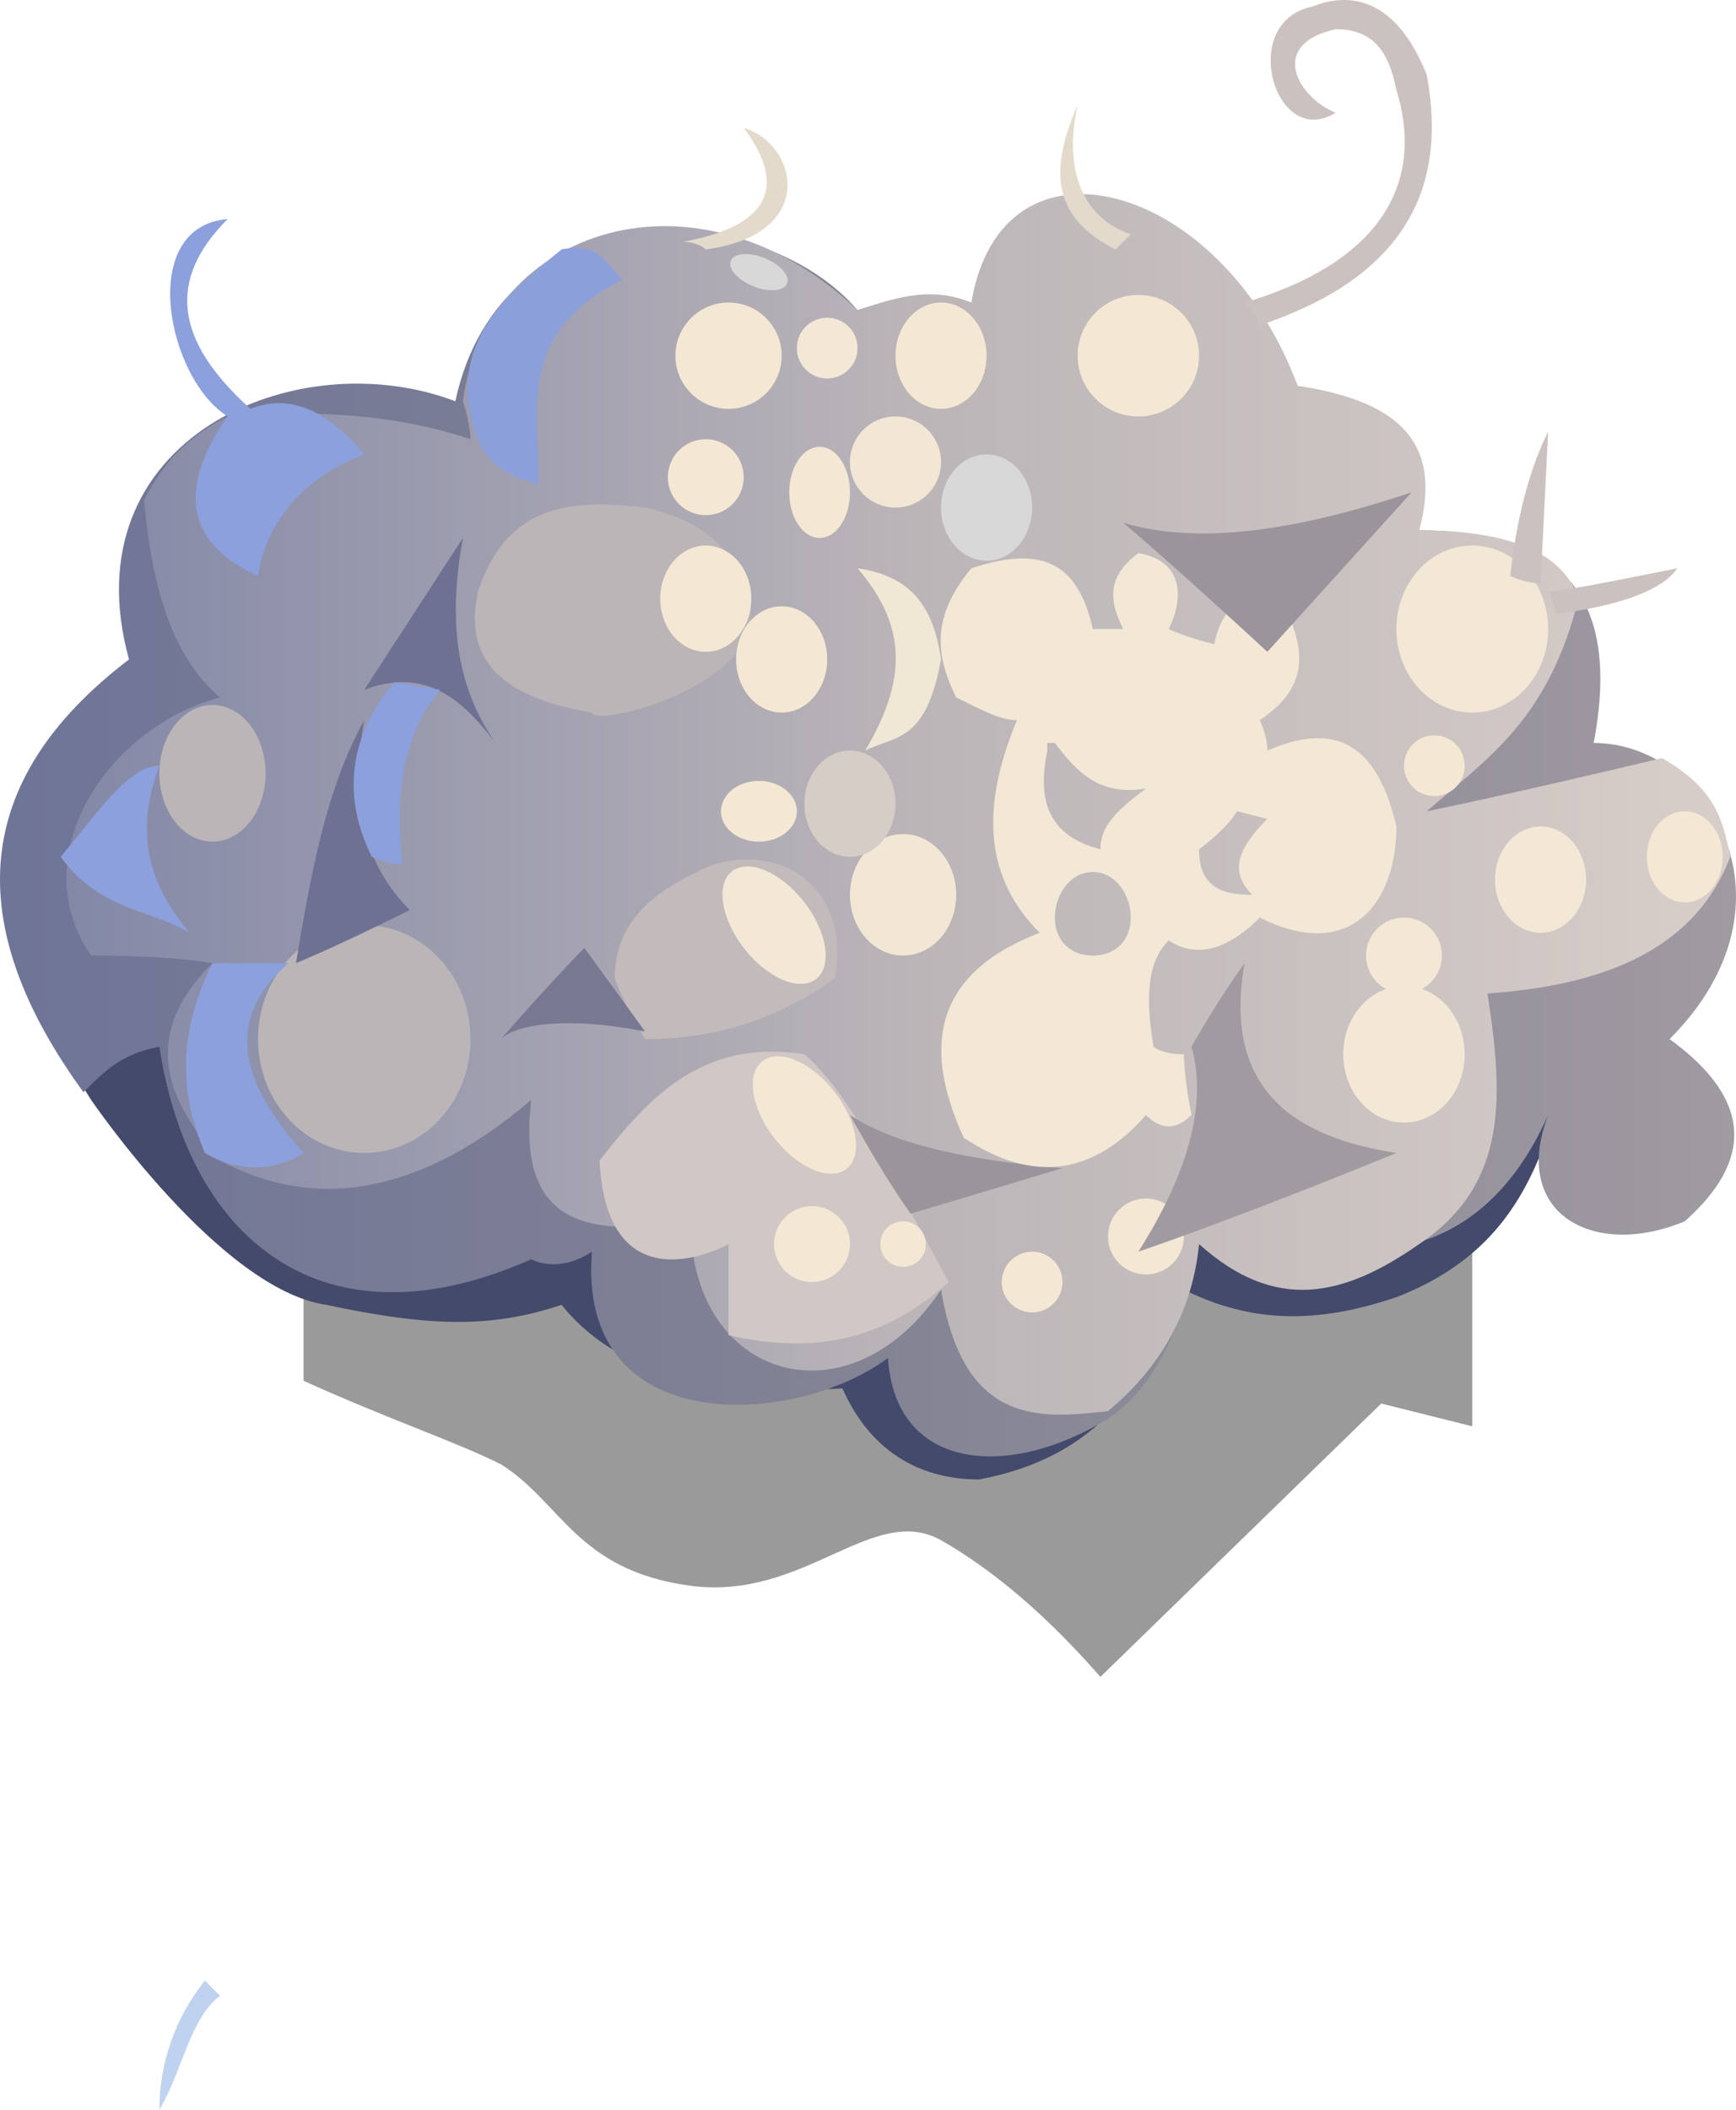 <?xml version="1.0" encoding="UTF-8" standalone="no"?>
<svg
   width="228.751"
   height="277.846"
   viewBox="0 0 228.751 277.846"
   version="1.1"
   id="svg88"
   sodipodi:docname="cb-layer-0791.svg"
   xmlns:inkscape="http://www.inkscape.org/namespaces/inkscape"
   xmlns:sodipodi="http://sodipodi.sourceforge.net/DTD/sodipodi-0.dtd"
   xmlns="http://www.w3.org/2000/svg"
   xmlns:svg="http://www.w3.org/2000/svg">
  <sodipodi:namedview
     id="namedview90"
     pagecolor="#ffffff"
     bordercolor="#666666"
     borderopacity="1.0"
     inkscape:pageshadow="2"
     inkscape:pageopacity="0.0"
     inkscape:pagecheckerboard="0" />
  <defs
     id="defs16">
    <linearGradient
       x1="194.843"
       y1="127.946"
       x2="1.949"
       y2="127.946"
       id="id-67739"
       gradientTransform="scale(1.174,0.852)"
       gradientUnits="userSpaceOnUse">
      <stop
         stop-color="#A09AA1"
         offset="0%"
         id="stop2" />
      <stop
         stop-color="#838394"
         offset="50%"
         id="stop4" />
      <stop
         stop-color="#6F7597"
         offset="100%"
         id="stop6" />
    </linearGradient>
    <linearGradient
       x1="195.22"
       y1="123.904"
       x2="7.492"
       y2="123.904"
       id="id-67740"
       gradientTransform="scale(1.168,0.856)"
       gradientUnits="userSpaceOnUse">
      <stop
         stop-color="#D8CEC9"
         offset="0%"
         id="stop9" />
      <stop
         stop-color="#BBB5B8"
         offset="49%"
         id="stop11" />
      <stop
         stop-color="#8388A7"
         offset="100%"
         id="stop13" />
    </linearGradient>
  </defs>
  <g
     transform="translate(-5.2533753e-4,-0.154)"
     id="id-67741">
    <path
       d="m 40,182 c 11,5 20,8 26,11 8,5 10,14 25,16 15,2 24,-11 33,-6 7,4 14,10 21,18 l 37,-36 12,3 v -65 l -154,8 z"
       fill="#000000"
       opacity="0.396"
       id="id-67742" />
    <path
       d="m 12,145 -5,-8 c 133,3 200,5 200,5 -4,8 -5,22 -23,29 -9,3 -18,4 -28,-1 -5,12 -11,22 -27,25 -7,0 -14,-3 -18,-12 -15,1 -29,-1 -37,-11 -9,3 -17,3 -31,0 -14,-2 -31,-27 -31,-27 z"
       fill="#434a6b"
       id="id-67743" />
    <path
       d="m 11,144 c 3,-3 5,-5 10,-6 4,26 22,40 49,28 2,1 5,1 8,-1 -2,25 27,23 39,14 1,15 16,16 29,8 6,-4 10,-12 12,-23 11,9 20,5 28,0 8,-2 14,-8 18,-17 -5,13 6,19 18,14 9,-8 9,-16 -2,-24 18,-18 5,-39 -10,-39 4,-21 -6,-28 -23,-28 2,-10 -2,-17 -16,-19 -5,-12 -12,-22 -28,-25 -7,1 -13,4 -15,15 -4,-1 -9,-2 -15,0 C 100,26 66,25 60,53 39,45 9,58 17,87 -4,103 -5,122 11,144 Z"
       fill="url(#id-67739)"
       id="id-67744"
       style="fill:url(#id-67739)" />
    <path
       d="m 28,127 c -7,7 -9,15 1,26 13,7 27,4 41,-8 -2,17 8,18 21,16 0,21 21,27 33,9 3,18 13,17 22,16 6,-5 11,-12 12,-22 10,9 19,7 29,0 12,-8 11,-20 9,-33 14,-1 27,-5 32,-18 -1,-5 -2,-9 -9,-13 -21,5 -31,7 -31,7 8,-7 16,-12 20,-28 -2,-6 -9,-9 -21,-9 C 190,59 185,53 171,51 161,24 132,16 128,40 123,38 119,39 113,41 92,21 64,30 61,53 c 1,3 1,5 1,5 -9,-3 -19,-4 -32,-3 -4,2 -8,5 -11,11 1,12 4,21 10,26 -15,4 -26,21 -17,34 11,0 16,1 16,1 z"
       fill="url(#id-67740)"
       id="id-67745"
       style="fill:url(#id-67740)" />
    <path
       d="m 125,169 c -10,9 -20,9 -29,7 0,0 0,-4 0,-12 0,0 -16,9 -17,-11 7,-9 14,-16 27,-14 6,5 13,19 19,30 z"
       fill="#d1c8c5"
       id="id-67746" />
    <path
       d="M 78,94 C 66,92 61,87 63,78 67,66 76,66 85,67 c 9,2 13,7 14,14 0,10 -21,15 -21,13 z"
       fill="#bbb5b8"
       id="id-67747" />
    <path
       d="m 81,129 c 0,-8 6,-12 13,-15 11,-3 18,5 16,15 -7,5 -15,8 -25,8 -3,-5 -4,-8 -4,-8 z"
       fill="#c3babb"
       id="id-67748" />
    <ellipse
       cx="130"
       cy="67"
       fill="#d8d8d8"
       id="id-67749"
       rx="6"
       ry="7" />
    <circle
       cx="189"
       cy="101"
       r="4"
       fill="#f4e8d4"
       id="circle26" />
    <ellipse
       cx="222"
       cy="113"
       fill="#f4e8d4"
       id="ellipse28"
       rx="5"
       ry="6" />
    <circle
       cx="151"
       cy="163"
       r="5"
       fill="#f4e8d4"
       id="circle30" />
    <circle
       cx="119"
       cy="164"
       r="3"
       fill="#f4e8d4"
       id="circle32" />
    <ellipse
       cx="100"
       cy="107"
       fill="#f4e8d4"
       id="ellipse34"
       rx="5"
       ry="4" />
    <ellipse
       cx="28"
       cy="102"
       fill="#bbb5b8"
       id="ellipse36"
       rx="7"
       ry="9" />
    <circle
       cx="150"
       cy="47"
       fill="#f4e8d4"
       id="ellipse38"
       r="8" />
    <ellipse
       cx="124"
       cy="47"
       fill="#f4e8d4"
       id="id-67757"
       rx="6"
       ry="7" />
    <circle
       cx="93"
       cy="63"
       r="5"
       fill="#f4e8d4"
       id="id-67758" />
    <ellipse
       cx="93"
       cy="79"
       fill="#f4e8d4"
       id="id-67759"
       rx="6"
       ry="7" />
    <ellipse
       cx="103"
       cy="87"
       fill="#f4e8d4"
       id="id-67760"
       rx="6"
       ry="7" />
    <ellipse
       cx="108"
       cy="65"
       fill="#f4e8d4"
       id="id-67761"
       rx="4"
       ry="6" />
    <circle
       cx="136"
       cy="169"
       r="4"
       fill="#f4e8d4"
       id="circle45" />
    <circle
       cx="107"
       cy="164"
       r="5"
       fill="#f4e8d4"
       id="id-67763" />
    <ellipse
       transform="rotate(-38,106,147)"
       cx="106"
       cy="147"
       fill="#f4e8d4"
       id="id-67764"
       rx="5"
       ry="9" />
    <ellipse
       transform="rotate(-38,102,122)"
       cx="102"
       cy="122"
       fill="#f2e8d5"
       id="id-67765"
       rx="5"
       ry="9" />
    <ellipse
       cx="48"
       cy="137"
       fill="#bbb5b8"
       id="ellipse50"
       rx="14"
       ry="15" />
    <circle
       cx="96"
       cy="47"
       r="7"
       fill="#f4e8d4"
       id="id-67767" />
    <circle
       cx="109"
       cy="46"
       r="4"
       fill="#f3e8d5"
       id="id-67768" />
    <ellipse
       transform="rotate(22,100,36)"
       cx="100"
       cy="36"
       fill="#d8d8d8"
       id="id-67769"
       rx="4"
       ry="2" />
    <ellipse
       cx="119"
       cy="118"
       fill="#f2e7d5"
       id="ellipse55"
       rx="7"
       ry="8" />
    <ellipse
       cx="112"
       cy="106"
       fill="#d5cdc6"
       id="id-67771"
       rx="6"
       ry="7" />
    <path
       d="m 39,127 c 2,-12 4,-23 9,-32 -2,11 0,19 6,25 -10,5 -15,7 -15,7 z"
       fill="#6e7192"
       id="id-67772" />
    <path
       d="M 66,99 C 61,92 56,88 48,91 L 61,71 c -2,11 -1,20 5,28 z"
       fill="#6e7192"
       id="id-67773" />
    <path
       d="m 66,137 c 7,-8 11,-12 11,-12 l 8,11 c -10,-2 -17,-1 -19,1 z"
       fill="#787892"
       id="id-67774" />
    <path
       d="m 112,147 c 5,9 8,13 8,13 l 20,-6 c -12,-1 -22,-3 -28,-7 z"
       fill="#9a949d"
       id="id-67775" />
    <path
       d="m 150,165 c 7,-11 9,-20 7,-27 4,-7 7,-11 7,-11 -3,17 7,23 20,25 -22,9 -34,13 -34,13 z"
       fill="#a09ba1"
       id="id-67776" />
    <path
       d="m 40,152 c -3,2 -8,3 -13,0 -3,-7 -4,-15 1,-25 h 10 c -8,7 -7,15 2,25 z"
       fill="#8ba0dc"
       id="id-67777" />
    <path
       d="m 25,123 c -5,-3 -12,-3 -17,-10 5,-6 9,-12 13,-12 -3,8 -2,15 4,22 z"
       fill="#8ba0dc"
       id="id-67778" />
    <path
       d="M 34,76 C 35,69 40,63 48,60 43,54 38,52 33,54 23,45 22,37 30,29 c -12,1 -8,21 0,26 -7,10 -5,17 4,21 z"
       fill="#8ba0dc"
       id="id-67779" />
    <path
       d="m 53,114 c -2,0 -4,-1 -4,-1 -4,-8 -3,-16 3,-23 l 6,1 c -5,6 -6,14 -5,23 z"
       fill="#8ba0dc"
       id="id-67780" />
    <path
       d="m 113,75 c 6,7 7,14 1,24 4,-2 8,-1 10,-12 -1,-7 -4,-11 -11,-12 z"
       fill="#f1e7d5"
       id="id-67781" />
    <path
       d="m 150,73 c 6,1 6,6 4,10 0,0 2,1 6,2 1,-5 4,-7 8,-7 5,8 4,13 -2,17 0,0 1,2 1,4 7,-3 14,-3 17,10 0,10 -6,18 -18,12 -5,5 -9,5 -12,3 -3,3 -3,8 -2,14 0,0 1,1 4,1 0,0 0,3 1,8 -2,2 -4,2 -6,0 -7,8 -15,9 -24,3 -6,-13 -3,-22 10,-27 -7,-7 -8,-16 -3,-28 -2,0 -4,-1 -8,-3 -3,-6 -3,-11 2,-17 9,-3 14,-1 16,8 v 0 0 c 1,0 2,0 4,0 -2,-4 -2,-7 2,-10 z m -6,42 c -3,0 -5,3 -5,6 0,3 2,5 5,5 3,0 5,-2 5,-5 0,-3 -2,-6 -5,-6 z m 19,-8 c 0,0 -1,2 -5,5 0,5 3,6 7,6 -3,-3 -2,-6 2,-10 v 0 z m -24,-9 v 0 c 0,0 0,0 -1,0 v 1 c -1,5 -1,11 7,13 0,-3 2,-5 6,-8 -6,1 -9,-2 -12,-6 z"
       fill="#f3e8d5"
       id="id-67782" />
    <ellipse
       cx="185"
       cy="139"
       fill="#f3e8d6"
       id="ellipse69"
       rx="8"
       ry="9" />
    <circle
       cx="185"
       cy="126"
       r="5"
       fill="#f3e8d6"
       id="circle71" />
    <ellipse
       cx="203"
       cy="116"
       fill="#f3e8d6"
       id="ellipse73"
       rx="6"
       ry="7" />
    <ellipse
       cx="194"
       cy="83"
       fill="#f3e8d6"
       id="ellipse75"
       rx="10"
       ry="11" />
    <path
       d="m 148,69 c 10,3 23,1 38,-4 L 167,86 C 154,74 148,69 148,69 Z"
       fill="#9a949c"
       id="id-67787" />
    <circle
       cx="118"
       cy="61"
       r="6"
       fill="#f2e7d5"
       id="circle78" />
    <path
       d="M 71,64 C 71,54 68,44 82,37 80,35 79,32 74,33 68,38 58,45 63,58 c 1,3 4,5 8,6 z"
       fill="#8b9fdb"
       id="id-67789" />
    <path
       d="m 27,261 c 1,1 2,2 2,2 -4,3 -5,10 -8,15 0,-6 2,-12 6,-17 z"
       fill="#bfd2ef"
       id="id-67790" />
    <path
       d="m 90,32 c 2,0 3,1 3,1 15,-2 12,-14 5,-16 6,8 3,13 -8,15 z"
       fill="#e3dacb"
       id="id-67791" />
    <path
       d="m 149,31 c -1,1 -2,2 -2,2 -8,-4 -9,-10 -5,-19 -2,9 1,15 7,17 z"
       fill="#e3dacb"
       id="id-67792" />
    <path
       d="m 176,4 c 5,0 7,3 8,8 4,13 -3,23 -20,28 2,2 2,3 2,3 18,-6 25,-17 22,-33 -4,-10 -10,-11 -15,-9 -10,2 -5,19 3,14 -5,-2 -9,-9 0,-11 z"
       fill="#cbc2c0"
       id="id-67793" />
    <path
       d="m 199,76 c 2,1 4,1 4,1 l 1,-20 c -2,4 -4,10 -5,19 z"
       fill="#cbc2c0"
       id="id-67794" />
    <path
       d="m 204,78 c 1,2 1,3 1,3 8,-1 14,-3 16,-6 -10,2 -15,3 -17,3 z"
       fill="#cbc2c0"
       id="id-67795" />
  </g>
</svg>
